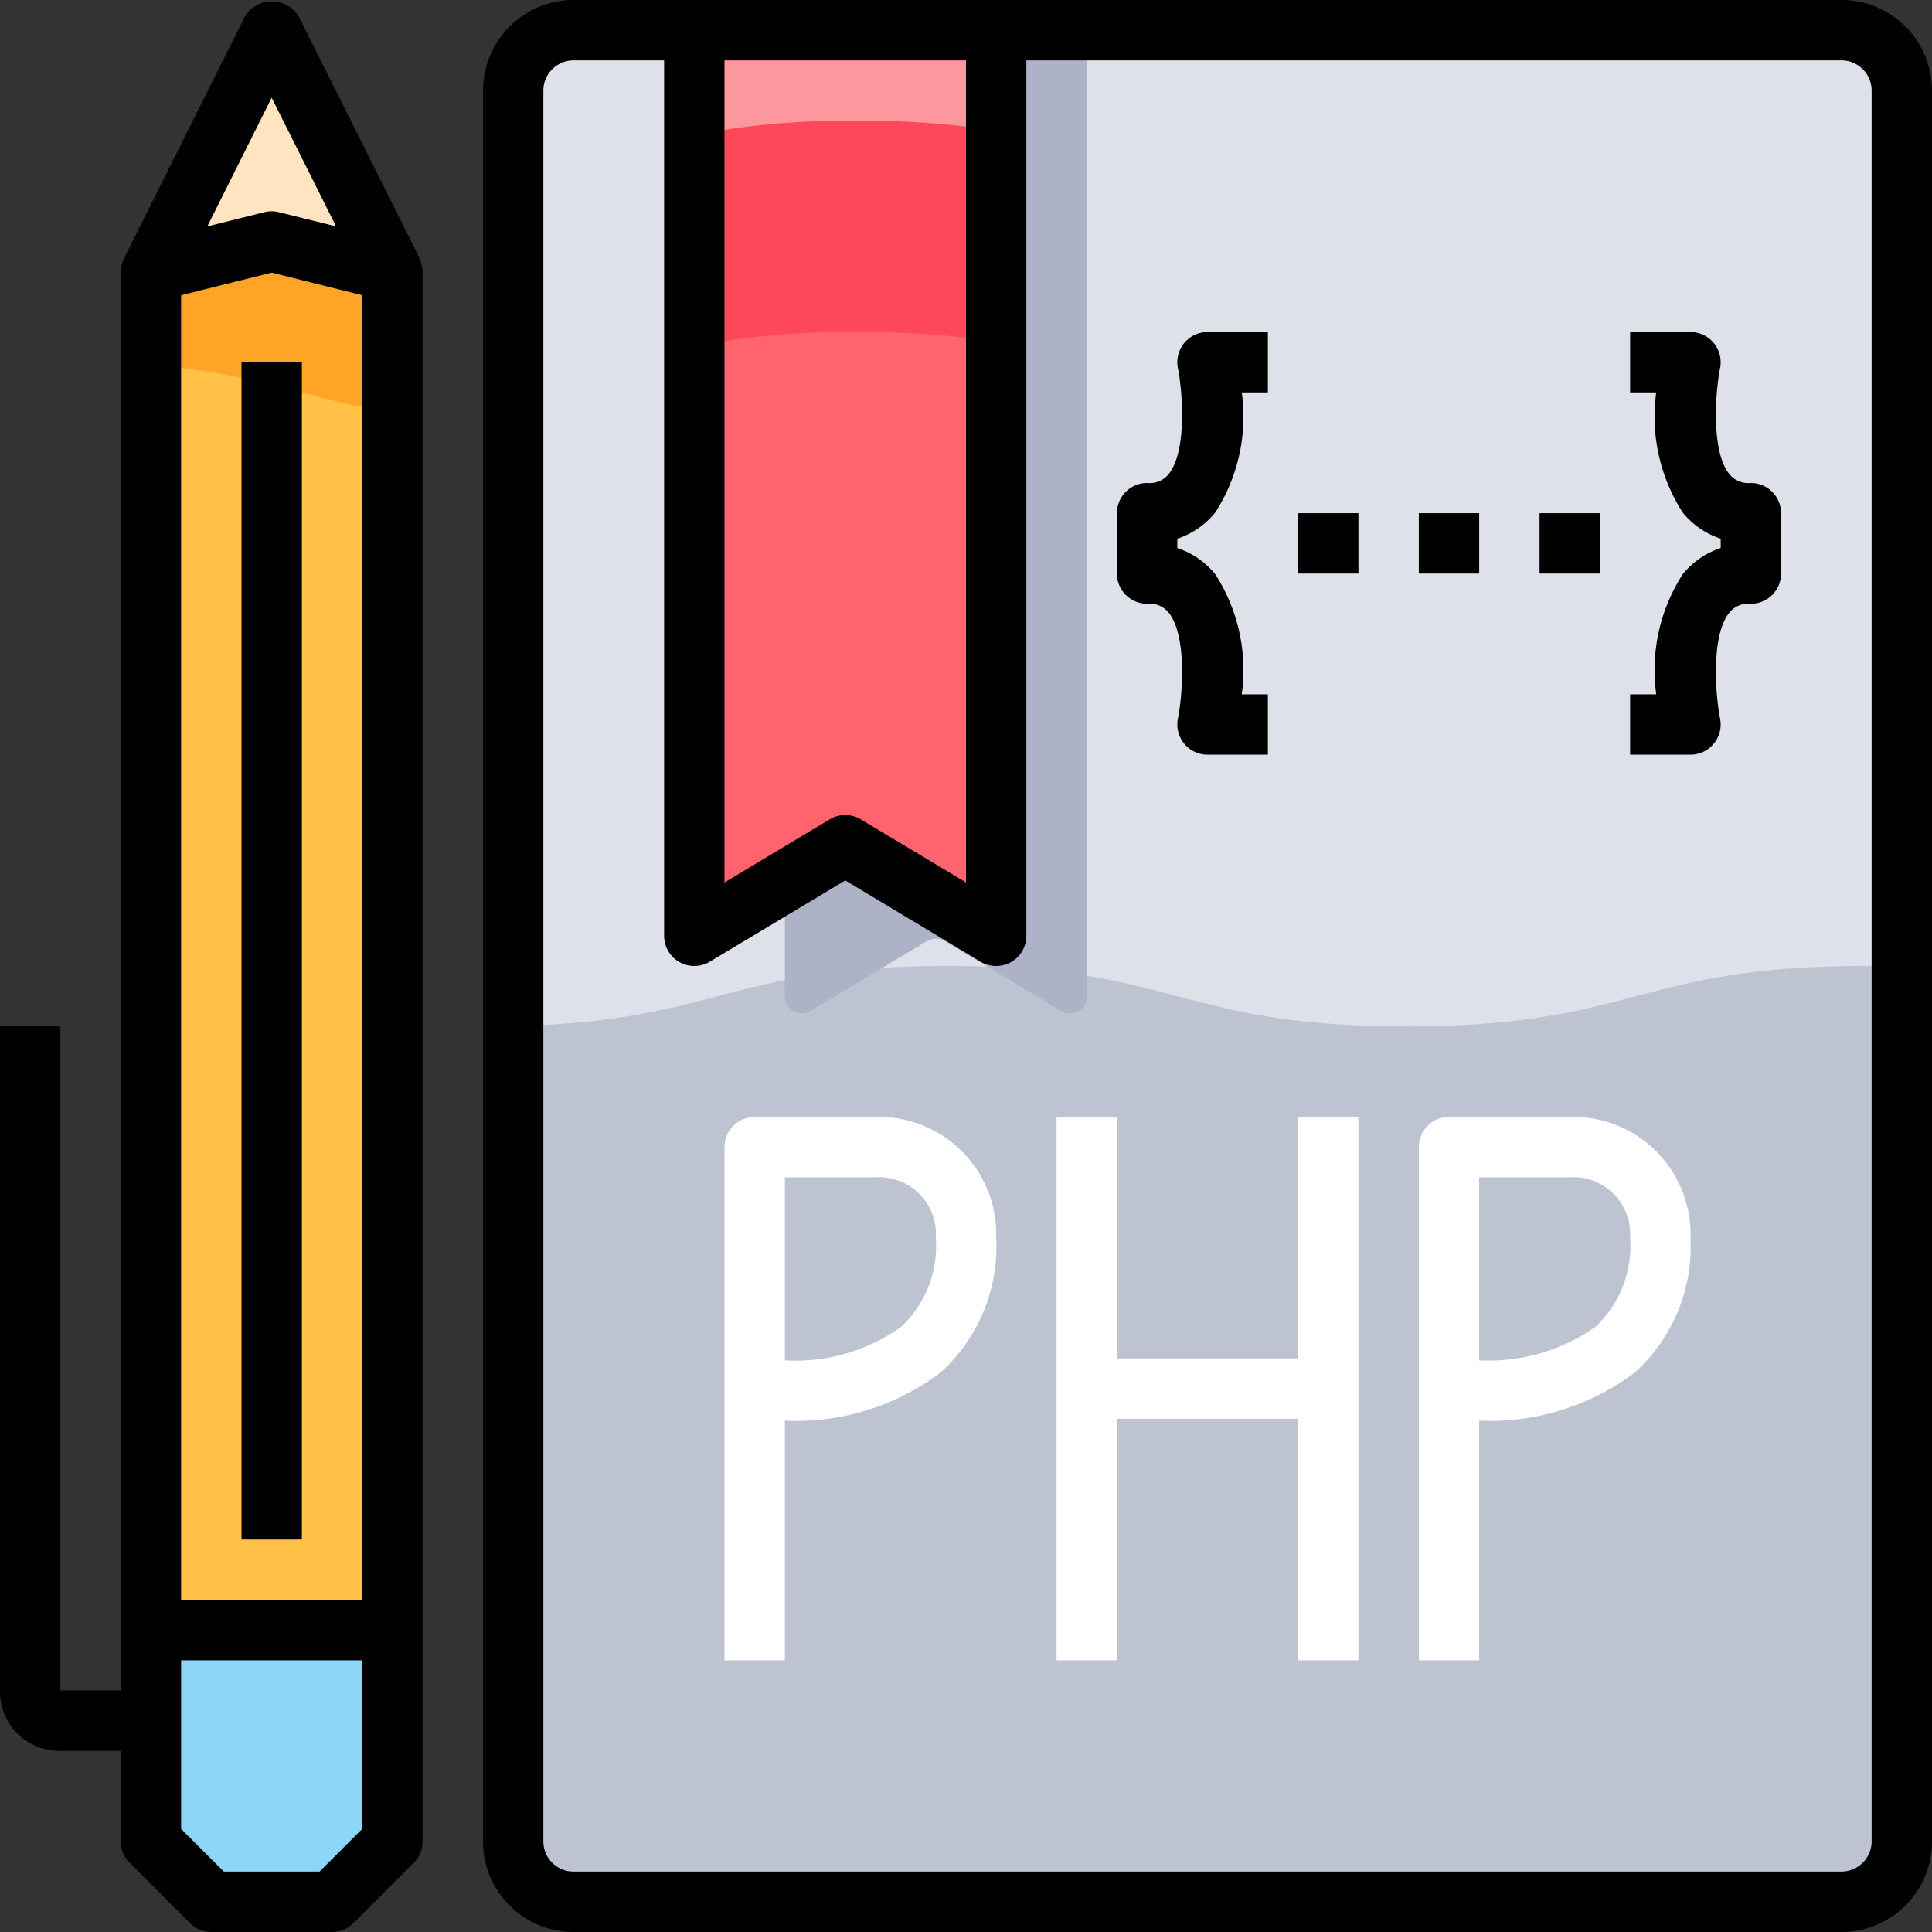 <svg xmlns="http://www.w3.org/2000/svg" viewBox="0 0 64 64"><rect x="0" y="0" width="64" height="64" fill="#333333" stroke="none"/><defs><style>.cls-1{fill:#8dd5f6;}.cls-2{fill:#ffe4c2;}.cls-3{fill:#ffc247;}.cls-4{fill:#dfe1ea;}.cls-5{fill:#bec3d2;}.cls-6{fill:#adb2c7;}.cls-7{fill:#ff636e;}.cls-8{fill:#ffa426;}.cls-9{fill:#ff475a;}.cls-10{fill:#fc979e;}.cls-11{fill:#fff;}</style></defs><title>88-Php File</title><g id="_88-Php_File" data-name="88-Php File"><polygon class="cls-1" points="13 54 13 61 11 63 7 63 5 61 5 54 13 54"/><polygon class="cls-2" points="9 1 13 9 9 8 5 9 9 1"/><polygon class="cls-3" points="13 9 13 54 5 54 5 9 9 8 13 9"/><path class="cls-4" d="M63,3V61a2.006,2.006,0,0,1-2,2H19a2.006,2.006,0,0,1-2-2V3a2.006,2.006,0,0,1,2-2h4V31l5-3,5,3V1H61A2.006,2.006,0,0,1,63,3Z"/><path class="cls-5" d="M46.6,34c-7.6,0-7.6-2-15.2-2C24.08,32,23.785,33.847,17,33.987V61a2.006,2.006,0,0,0,2,2H61a2.006,2.006,0,0,0,2-2V32.022c-.383-.012-.773-.022-1.2-.022C54.2,32,54.2,34,46.6,34Z"/><path class="cls-6" d="M36,1.561V33.01a.561.561,0,0,1-.849.481l-3.863-2.318a.561.561,0,0,0-.576,0l-3.863,2.318A.561.561,0,0,1,26,33.01V1.561A.561.561,0,0,1,26.561,1h8.878A.561.561,0,0,1,36,1.561Z"/><polygon class="cls-7" points="33 1 33 31 28 28 23 31 23 1 33 1"/><path class="cls-8" d="M9,8,5,9v3.094c3.612.277,5.111,1.111,8,1.579V9Z"/><path class="cls-9" d="M28.394,4A26.628,26.628,0,0,0,23,4.471v7A26.628,26.628,0,0,1,28.394,11,28.241,28.241,0,0,1,33,11.329v-7A28.241,28.241,0,0,0,28.394,4Z"/><path class="cls-10" d="M33,4.329V1H23V4.471A26.628,26.628,0,0,1,28.394,4,28.241,28.241,0,0,1,33,4.329Z"/><path d="M13.9,8.553l-4-8a1.042,1.042,0,0,0-1.79,0l-4,8,.012,0A.983.983,0,0,0,4,9V56H2V34H0V56a1.959,1.959,0,0,0,2,2H4v3a1,1,0,0,0,.293.707l2,2A1,1,0,0,0,7,64h4a1,1,0,0,0,.707-.293l2-2A1,1,0,0,0,14,61V9a.983.983,0,0,0-.117-.442ZM9,3.236,11.133,7.5,9.243,7.03a.976.976,0,0,0-.486,0L6.867,7.5ZM12,53H6V9.781l3-.75,3,.75Zm-1.414,9H7.414L6,60.586V55h6v5.586Z"/><rect x="8" y="12" width="2" height="39"/><path d="M61,0H19a3,3,0,0,0-3,3V61a3,3,0,0,0,3,3H61a3,3,0,0,0,3-3V3A3,3,0,0,0,61,0ZM24,2h8V29.233l-3.485-2.09a1,1,0,0,0-1.03,0L24,29.233ZM62,61a1,1,0,0,1-1,1H19a1,1,0,0,1-1-1V3a1,1,0,0,1,1-1h3V31a1,1,0,0,0,1.515.857L28,29.166l4.485,2.691A1,1,0,0,0,34,31V2H61a1,1,0,0,1,1,1Z"/><path d="M58,16a.811.811,0,0,1-.71-.29c-.61-.743-.472-2.689-.31-3.516A1,1,0,0,0,56,11H54v2h.865a5.866,5.866,0,0,0,.877,3.977A2.717,2.717,0,0,0,57,17.846v.308a2.717,2.717,0,0,0-1.258.869A5.866,5.866,0,0,0,54.865,23H54v2h2a1,1,0,0,0,.98-1.194c-.162-.827-.3-2.773.31-3.516A.811.811,0,0,1,58,20a1,1,0,0,0,1-1V17A1,1,0,0,0,58,16Z"/><path d="M39.228,11.365a1,1,0,0,0-.208.829c.162.827.3,2.773-.31,3.516A.811.811,0,0,1,38,16a1,1,0,0,0-1,1v2a1,1,0,0,0,1,1,.811.811,0,0,1,.71.29c.61.743.472,2.689.31,3.516A1,1,0,0,0,40,25h2V23h-.865a5.866,5.866,0,0,0-.877-3.977A2.717,2.717,0,0,0,39,18.154v-.308a2.717,2.717,0,0,0,1.258-.869A5.866,5.866,0,0,0,41.135,13H42V11H40A1,1,0,0,0,39.228,11.365Z"/><rect x="43" y="17" width="2" height="2"/><rect x="51" y="17" width="2" height="2"/><rect x="47" y="17" width="2" height="2"/><path class="cls-11" d="M29,37H25a1,1,0,0,0-1,1V55h2V47.062a7.934,7.934,0,0,0,5.162-1.6A5.624,5.624,0,0,0,33,41,3.887,3.887,0,0,0,29,37Zm.857,6.95A6.018,6.018,0,0,1,26,45.062V39h3a1.883,1.883,0,0,1,2,2A3.674,3.674,0,0,1,29.857,43.95Z"/><path class="cls-11" d="M52,37H48a1,1,0,0,0-1,1V55h2V47.062a7.979,7.979,0,0,0,5.162-1.6A5.621,5.621,0,0,0,56,41,3.888,3.888,0,0,0,52,37Zm.856,6.95A6.123,6.123,0,0,1,49,45.062V39h3a1.883,1.883,0,0,1,2,2A3.671,3.671,0,0,1,52.856,43.95Z"/><polygon class="cls-11" points="43 45 37 45 37 37 35 37 35 55 37 55 37 47 43 47 43 55 45 55 45 37 43 37 43 45"/></g></svg>